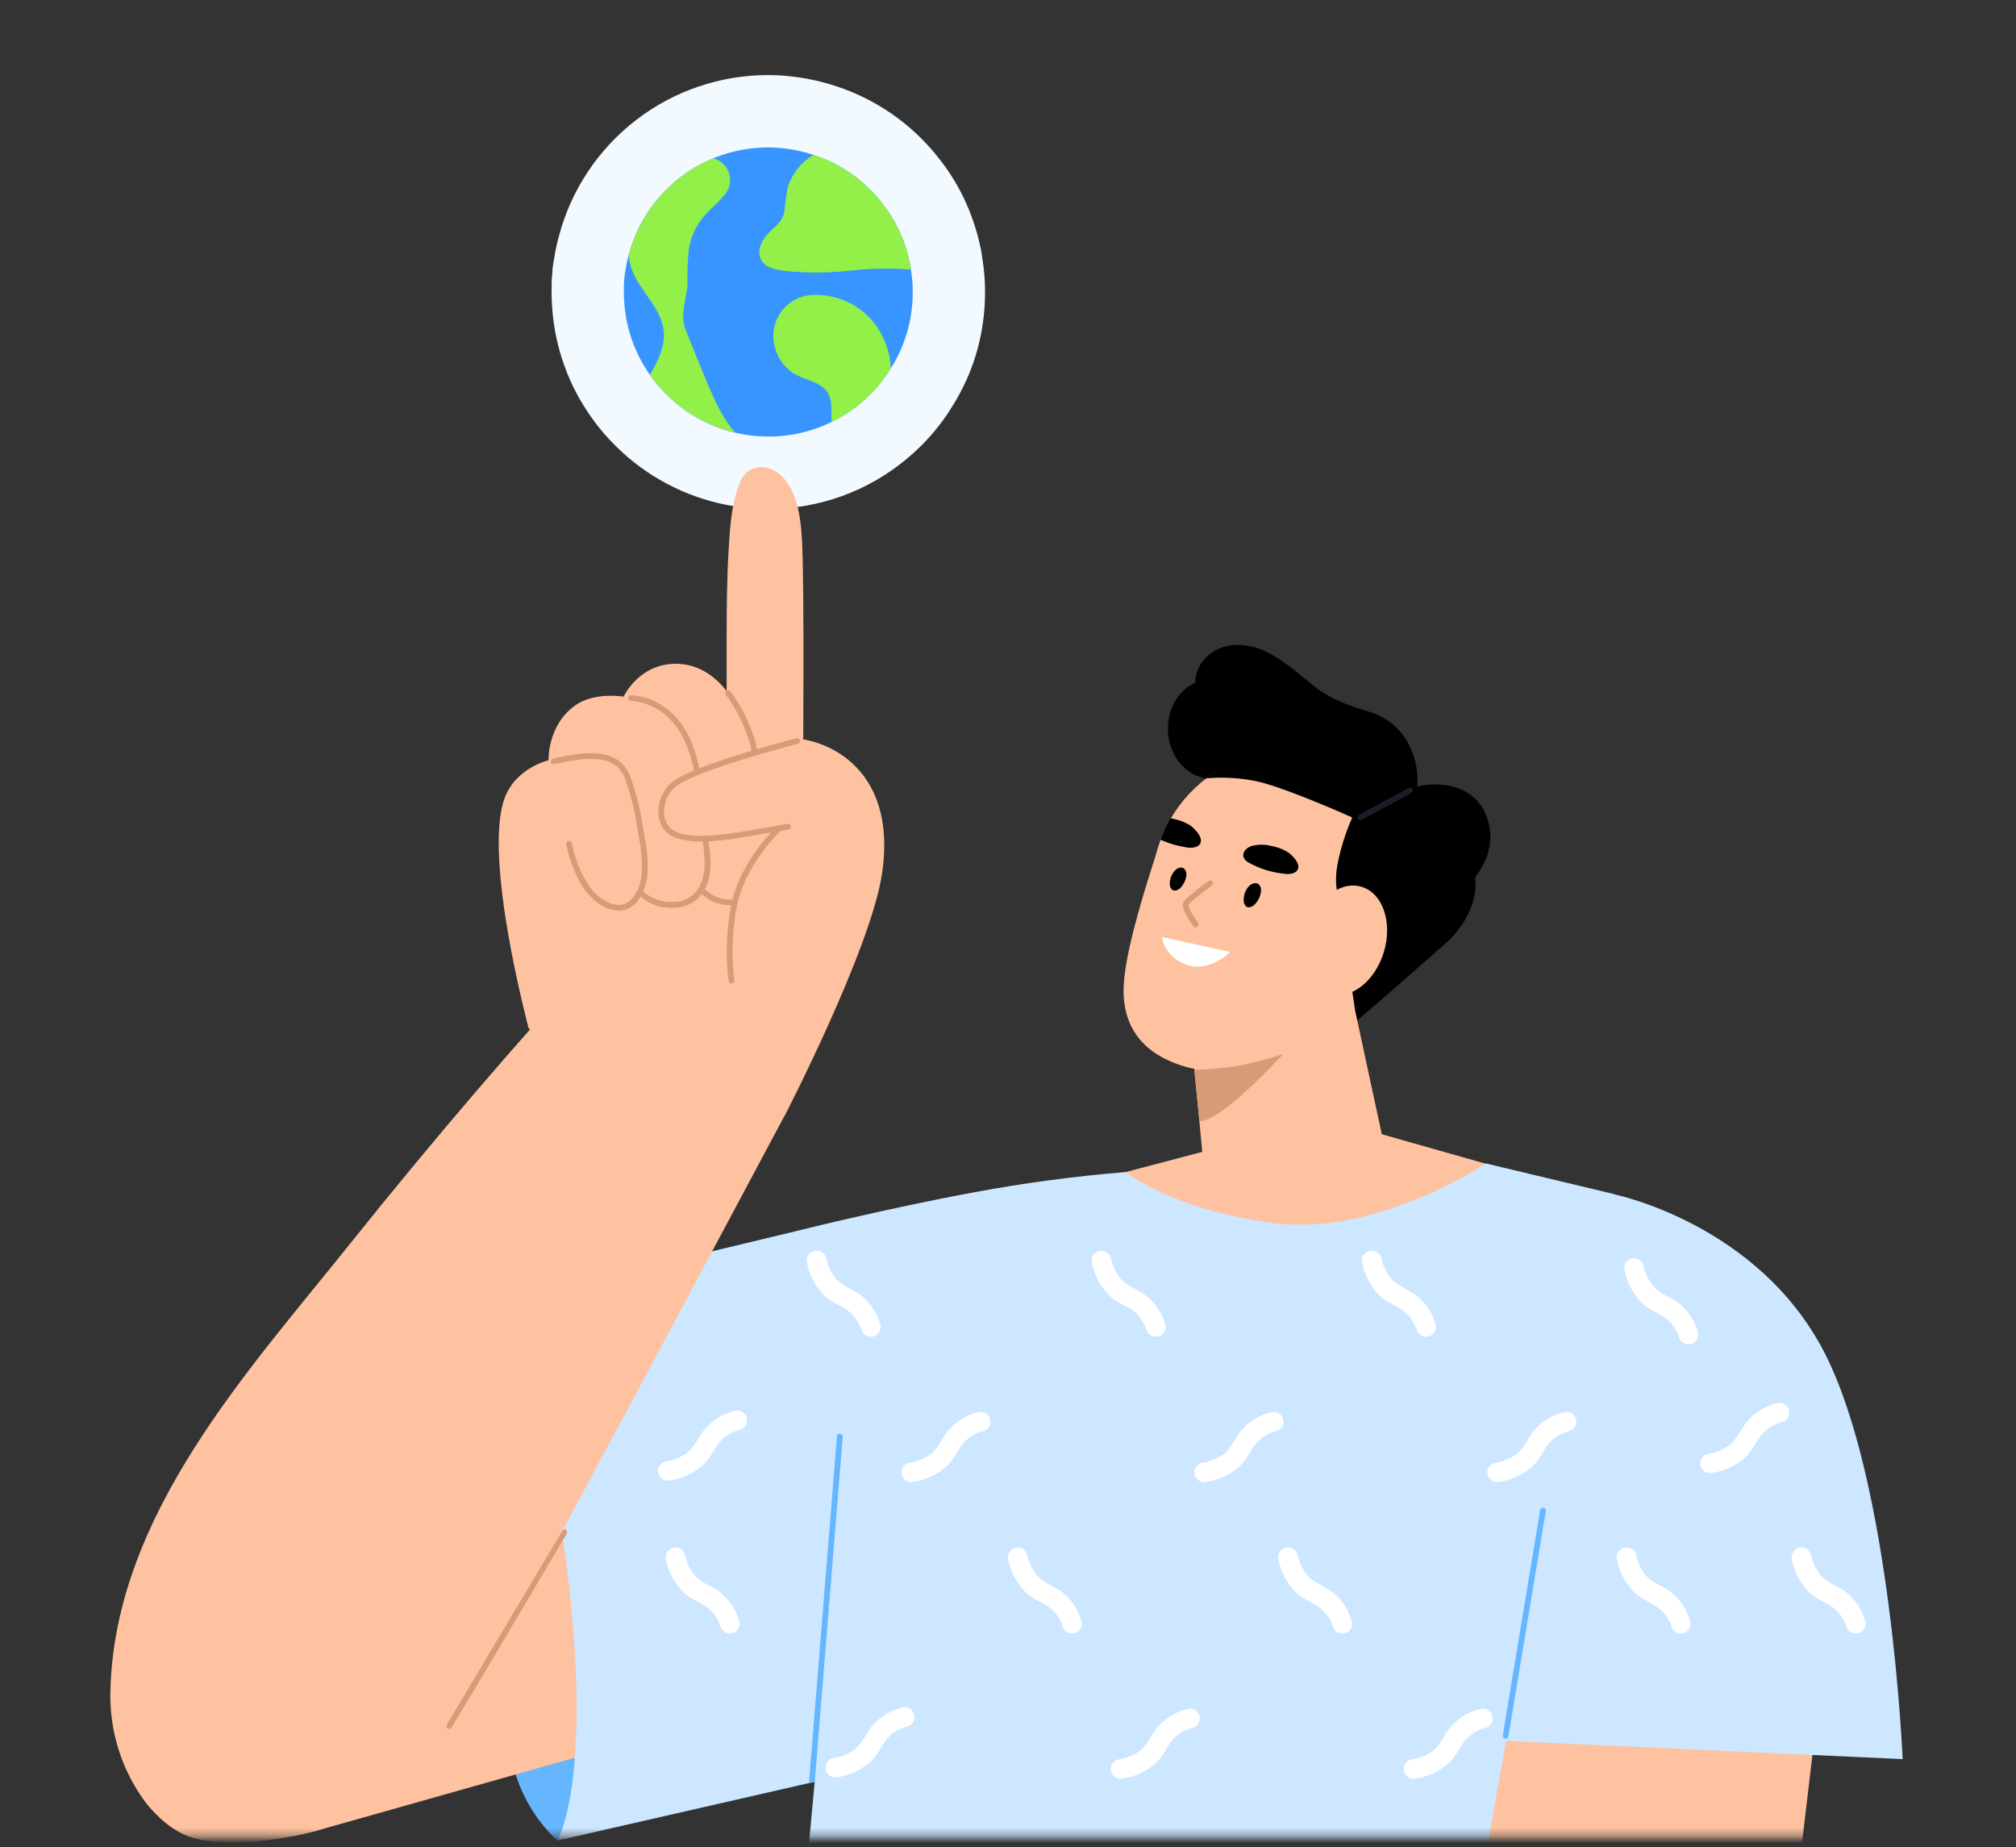 <svg width="262" height="240" viewBox="0 0 262 240" fill="none" xmlns="http://www.w3.org/2000/svg">
<rect x="0" y="0" width="262" height="240" fill="#333333" stroke="none"/>
<mask id="mask0_1_42" style="mask-type:luminance" maskUnits="userSpaceOnUse" x="0" y="1" width="262" height="238">
<path d="M249.643 1.358H12.36C5.808 1.358 0.496 6.67 0.496 13.223V226.777C0.496 233.33 5.808 238.641 12.36 238.641H249.643C256.196 238.641 261.507 233.33 261.507 226.777V13.223C261.507 6.67 256.196 1.358 249.643 1.358Z" fill="white"/>
</mask>
<g mask="url(#mask0_1_42)">
<path d="M128.015 37.952C128.018 39.758 127.849 41.561 127.508 43.336C126.992 46.038 126.067 48.646 124.763 51.069C124.461 51.647 124.148 52.201 123.787 52.755C122.215 55.338 120.225 57.642 117.896 59.572C112.839 63.825 106.438 66.147 99.829 66.125C97.676 66.12 95.531 65.874 93.433 65.39C88.065 64.137 83.184 61.33 79.401 57.32C78.445 56.328 77.571 55.261 76.787 54.128C73.889 50.02 72.157 45.205 71.776 40.192C71.716 39.469 71.68 38.698 71.68 37.939C71.68 37.181 71.68 36.217 71.788 35.362C71.788 34.784 71.921 34.157 72.005 33.651C72.158 32.657 72.367 31.672 72.631 30.7C74.216 24.696 77.744 19.385 82.664 15.596C87.584 11.807 93.619 9.753 99.829 9.754C101.014 9.755 102.196 9.835 103.371 9.995C105.167 10.226 106.938 10.63 108.658 11.199C113.823 12.889 118.385 16.044 121.787 20.281C121.858 20.36 121.922 20.445 121.98 20.534C123.244 22.11 124.327 23.823 125.209 25.641C126.242 27.786 127.002 30.052 127.473 32.387C127.557 32.772 127.617 33.158 127.666 33.591C127.902 35.032 128.019 36.491 128.015 37.952Z" fill="#F2F9FF"/>
<path d="M118.62 37.948C118.622 39.152 118.51 40.354 118.283 41.537C117.939 43.338 117.321 45.076 116.452 46.69C116.251 47.076 116.043 47.445 115.803 47.814C114.755 49.536 113.428 51.072 111.877 52.358C108.506 55.192 104.239 56.739 99.835 56.725C98.4 56.722 96.97 56.557 95.572 56.235C91.994 55.4 88.742 53.529 86.22 50.857C85.583 50.196 85 49.484 84.478 48.729C82.546 45.992 81.392 42.782 81.138 39.441C81.098 38.96 81.074 38.446 81.074 37.94C81.074 37.434 81.074 36.792 81.147 36.222C81.147 35.837 81.235 35.419 81.291 35.082C81.393 34.419 81.532 33.763 81.708 33.115C82.765 29.114 85.116 25.574 88.395 23.049C91.674 20.524 95.696 19.155 99.835 19.155C100.624 19.156 101.413 19.209 102.195 19.316C103.393 19.47 104.573 19.739 105.719 20.119C109.162 21.244 112.202 23.348 114.47 26.172C114.516 26.224 114.56 26.281 114.598 26.34C115.441 27.39 116.162 28.532 116.75 29.744C117.439 31.174 117.945 32.684 118.258 34.239C118.315 34.496 118.355 34.753 118.387 35.042C118.544 36.003 118.622 36.975 118.62 37.948Z" fill="#3895FF"/>
<path d="M91.774 49.427C90.867 47.251 89.992 45.076 89.117 42.892C88.314 40.837 89.229 38.999 89.341 36.928C89.308 35.39 89.367 33.851 89.518 32.32C89.81 30.639 90.576 29.077 91.725 27.816C92.44 27.014 93.331 26.379 93.965 25.529C94.345 25.171 94.621 24.718 94.767 24.217C94.913 23.716 94.923 23.186 94.795 22.68C94.668 22.175 94.407 21.712 94.041 21.341C93.675 20.969 93.217 20.702 92.713 20.567C90.035 21.671 87.649 23.378 85.74 25.556C83.831 27.734 82.451 30.324 81.707 33.123C81.758 33.787 81.902 34.441 82.132 35.065C83.192 37.907 86.01 40.067 86.267 43.093C86.427 45.092 85.464 46.954 84.477 48.712C84.999 49.467 85.582 50.179 86.219 50.84C88.74 53.512 91.993 55.383 95.571 56.218C93.845 54.332 92.793 51.827 91.774 49.427Z" fill="#92F048"/>
<path d="M118.252 34.239C117.94 32.684 117.432 31.173 116.743 29.744C116.156 28.532 115.434 27.39 114.592 26.34C114.553 26.28 114.511 26.224 114.463 26.171C112.199 23.346 109.161 21.24 105.722 20.11C105.693 20.119 105.668 20.136 105.649 20.159C104.103 21.108 102.944 22.576 102.382 24.301C102.176 25.338 102.032 26.386 101.948 27.44C101.643 29.045 100.56 29.455 99.612 30.587C98.882 31.462 98.336 32.69 98.937 33.797C99.62 35.01 101.41 35.13 102.631 35.267C105.414 35.501 108.214 35.45 110.987 35.114C113.444 34.858 115.92 34.832 118.381 35.034C118.349 34.753 118.308 34.52 118.252 34.239Z" fill="#92F048"/>
<path d="M115.183 44.836C114.979 44.282 114.731 43.745 114.445 43.23C113.537 41.614 112.183 40.294 110.543 39.428C108.905 38.562 107.051 38.188 105.205 38.349C104.476 38.435 103.772 38.67 103.139 39.041C102.505 39.411 101.955 39.909 101.524 40.502C101.092 41.096 100.787 41.772 100.629 42.489C100.471 43.205 100.463 43.947 100.604 44.667C100.737 45.424 101.017 46.147 101.431 46.795C101.844 47.443 102.382 48.002 103.013 48.44C104.45 49.419 106.69 49.5 107.629 51.129C108.255 52.205 107.974 53.602 108.094 54.846C109.444 54.182 110.709 53.357 111.859 52.39C113.411 51.103 114.737 49.568 115.785 47.846C115.725 46.819 115.522 45.806 115.183 44.836Z" fill="#92F048"/>
<path d="M72.427 239.151C69.401 236.326 67.329 232.629 66.499 228.573C65.2 221.891 73.907 216.515 75.394 216.697C76.881 216.879 91.251 221.34 90.465 223.009C89.68 224.677 72.427 239.151 72.427 239.151Z" fill="#66B6FF"/>
<path d="M40.688 238.002L88.452 224.509L82.257 187.75C82.257 187.75 60.563 186.517 58.174 189.485C55.784 192.452 40.688 238.002 40.688 238.002Z" fill="#FFC2A0"/>
<path d="M193.37 106.586C192.143 102.404 187.923 101.352 184.17 102.196C184.376 99.864 183.757 97.533 182.417 95.612C181.258 94.046 179.604 92.917 177.723 92.411C175.125 91.625 172.969 90.872 170.788 89.164C167.658 86.716 164.391 83.359 160.048 83.846C157.451 84.139 155.327 86.204 155.334 88.716C152.262 90.067 150.906 94.171 152.366 97.534C154.204 101.754 158.21 101.534 162.509 101.735C162.274 104.813 163.71 109.449 165.807 111.981C167.755 114.312 168.943 116.416 169.092 119.494C169.21 121.955 168.885 124.436 169.203 126.896C169.606 130.032 170.729 136.876 174.236 134.324C176.294 132.831 185.722 124.436 187.611 122.806C190.209 120.592 192.118 117.261 191.708 113.981C193.319 111.897 194.195 109.411 193.37 106.586Z" fill="black"/>
<path d="M149.868 117.877C150.251 120.565 151.24 123.132 152.762 125.382C154.283 127.631 156.297 129.505 158.65 130.861C161.004 132.217 163.635 133.02 166.344 133.208C169.054 133.396 171.771 132.965 174.289 131.948C174.914 131.696 175.524 131.405 176.114 131.078C178.54 129.763 180.63 127.904 182.218 125.647C183.805 123.39 184.849 120.796 185.268 118.068C185.686 115.34 185.466 112.552 184.627 109.923C183.788 107.293 182.35 104.895 180.429 102.913C178.507 100.933 176.153 99.424 173.551 98.505C170.949 97.586 168.168 97.282 165.429 97.616C162.69 97.951 160.065 98.916 157.761 100.435C155.456 101.953 153.535 103.985 152.147 106.371C151.788 106.972 151.469 107.597 151.193 108.24C151.19 108.251 151.19 108.262 151.193 108.273C151.193 108.273 151.193 108.338 151.147 108.39C151.031 108.644 150.927 108.897 150.822 109.156C150.599 109.747 150.408 110.349 150.251 110.961C149.675 113.219 149.546 115.568 149.868 117.877Z" fill="#FFC2A0"/>
<path d="M154.19 138.642C160.962 140.538 170.656 135.207 174.318 131.948C177.942 128.701 171.071 116.11 171.071 116.11L155.644 109.988L151.203 108.215C151.2 108.226 151.2 108.237 151.203 108.247C151.163 108.351 151.047 108.67 150.877 109.15L150.267 110.949C148.968 114.922 146.618 122.338 146.118 127.025C145.541 132.129 147.41 136.733 154.19 138.642Z" fill="#FFC2A0"/>
<path d="M154.996 136.59C154.996 136.59 155.086 137.533 155.222 139C155.392 140.74 155.625 143.195 155.872 145.694C156.333 150.557 156.813 155.57 156.813 155.681C156.813 155.792 164.859 160.433 164.859 160.433L181.007 153.999L174.956 125.948L154.996 136.59Z" fill="#FFC2A0"/>
<path d="M161.825 115.903C161.91 115.702 162.019 115.512 162.15 115.338C162.321 115.096 162.561 114.91 162.838 114.805C163.591 114.552 163.974 115.228 163.877 115.883C163.794 116.444 163.553 116.969 163.182 117.397C163.037 117.575 162.853 117.717 162.643 117.812C162.542 117.861 162.43 117.887 162.319 117.887C162.206 117.887 162.095 117.861 161.993 117.812C161.87 117.712 161.773 117.584 161.711 117.437C161.648 117.292 161.623 117.133 161.636 116.975C161.623 116.608 161.687 116.243 161.825 115.903Z" fill="black"/>
<path d="M152.228 113.819C152.313 113.631 152.416 113.452 152.539 113.286C152.701 113.058 152.927 112.881 153.189 112.78C153.902 112.54 154.266 113.183 154.175 113.799C154.099 114.331 153.874 114.832 153.526 115.241C153.389 115.41 153.216 115.545 153.019 115.637C152.919 115.689 152.808 115.716 152.695 115.716C152.583 115.716 152.471 115.689 152.37 115.637C152.253 115.543 152.16 115.422 152.1 115.283C152.041 115.146 152.015 114.995 152.026 114.845C152.023 114.494 152.091 114.144 152.228 113.819Z" fill="black"/>
<path d="M161.62 111.423C161.77 111.727 162.02 111.969 162.328 112.111C163.732 112.884 165.278 113.366 166.873 113.527C167.335 113.621 167.816 113.571 168.249 113.384C169.548 112.643 167.944 111.059 167.204 110.624C166.575 110.276 165.893 110.035 165.184 109.91C164.372 109.706 163.522 109.706 162.71 109.91C162.379 110.004 162.08 110.188 161.847 110.442L161.762 110.553C161.672 110.677 161.612 110.82 161.587 110.97C161.562 111.121 161.573 111.277 161.62 111.423Z" fill="black"/>
<path d="M150.805 109.124C150.811 109.12 150.818 109.118 150.824 109.118C150.831 109.118 150.837 109.12 150.843 109.124C151.903 109.597 153.021 109.925 154.168 110.098C154.626 110.209 155.105 110.177 155.544 110.007C155.573 109.996 155.599 109.98 155.623 109.962C156.837 109.248 155.304 107.663 154.61 107.202C153.989 106.836 153.314 106.573 152.61 106.423C152.448 106.384 152.292 106.345 152.135 106.319C151.777 106.92 151.458 107.545 151.181 108.189C151.179 108.2 151.179 108.211 151.181 108.222C151.045 108.533 150.928 108.832 150.805 109.124Z" fill="black"/>
<path d="M155.392 120.488C155.334 120.487 155.278 120.473 155.226 120.447C155.174 120.421 155.128 120.384 155.094 120.338C154.399 119.41 153.308 117.741 153.885 117.033C154.88 116.111 155.936 115.258 157.048 114.481C157.087 114.452 157.131 114.431 157.179 114.419C157.226 114.407 157.276 114.405 157.324 114.412C157.373 114.419 157.419 114.436 157.461 114.462C157.502 114.486 157.539 114.52 157.567 114.559C157.624 114.64 157.646 114.739 157.631 114.836C157.615 114.933 157.562 115.02 157.483 115.079C156.424 115.819 155.416 116.628 154.464 117.501C154.353 117.747 154.932 118.89 155.691 119.89C155.72 119.929 155.741 119.974 155.753 120.021C155.765 120.068 155.767 120.118 155.76 120.166C155.753 120.215 155.736 120.26 155.711 120.303C155.686 120.344 155.652 120.381 155.613 120.41C155.55 120.46 155.472 120.488 155.392 120.488Z" fill="#D89A77"/>
<path d="M155.223 139C155.392 140.74 155.625 143.195 155.872 145.694C156.266 145.657 156.651 145.558 157.015 145.402C160.501 143.863 166.755 136.961 166.755 136.961C164.94 137.557 163.094 138.047 161.222 138.428C159.241 138.774 157.235 138.966 155.223 139Z" fill="#D89A77"/>
<path d="M163.799 101.625C167.988 102.729 175.74 106.222 175.74 106.222C174.851 108.215 174.198 110.304 173.793 112.449C173.234 115.643 174.273 117.397 174.637 120.417C175.37 126.507 176.078 131.104 176.078 131.104C182.571 127.987 187.902 120.241 186.831 112.656C185.454 102.878 174.779 95.703 165.007 97.073C161.864 97.521 159.125 99.333 156.773 101.131C159.127 100.926 161.498 101.093 163.799 101.625Z" fill="black"/>
<path d="M151.008 121.747L159.872 123.695C159.872 123.695 157.17 126.454 154.191 125.351C151.21 124.246 151.008 121.747 151.008 121.747Z" fill="white"/>
<path d="M139.582 154.057L156.853 149.512L178.372 147.038L202.124 153.771C202.124 153.771 184.93 170.219 170.307 169.232C155.685 168.244 139.582 154.057 139.582 154.057Z" fill="#FFC2A0"/>
<path d="M146.314 152.291C146.314 152.291 152.249 157.2 165.618 158.933C178.988 160.667 193.111 151.174 193.111 151.174L209.734 155.148L215.857 173.069L203.052 248.053H104.355L108.809 199.626L103.238 160.018C103.238 160.018 115.484 156.96 126.614 154.921C133.131 153.706 139.707 152.829 146.314 152.291Z" fill="#CCE7FF"/>
<path d="M195.809 225.73L191.855 248.053H233.171L236.138 223.009L195.809 225.73Z" fill="#FFC2A0"/>
<path d="M209.731 155.175C209.731 155.175 228.451 158.928 237.107 175.752C245.762 192.576 247.268 228.574 247.268 228.574L193.336 226.1L209.731 155.175Z" fill="#CCE7FF"/>
<path d="M124.937 189.608L119.554 228.385L105.918 231.508L105.126 231.69L72.426 239.157C72.426 239.157 77.063 231.735 73.725 204.094C71.608 186.563 64.816 169.251 64.816 169.251L103.224 160.024L124.937 189.608Z" fill="#CCE7FF"/>
<path d="M104.381 97.579C104.381 97.579 104.517 77.534 104.27 71.223C104.147 68.1 103.881 63.756 101.27 61.587C99.641 60.23 97.16 60.392 96.258 62.477C95.076 65.23 94.881 68.32 94.706 71.242C94.225 79.099 94.582 86.995 94.349 94.865C94.349 95.189 94.349 95.514 94.316 95.839C94.316 95.839 97.712 99.085 98.459 98.93C99.206 98.774 104.381 97.579 104.381 97.579Z" fill="#FFC2A0"/>
<path d="M95.426 91.352C95.426 91.352 93.108 86.437 88.096 86.255C83.083 86.073 81.044 90.521 81.044 90.521C81.044 90.521 77.278 89.872 74.778 91.638C71.103 94.235 71.291 98.781 71.291 98.781C71.291 98.781 66.986 99.761 65.551 103.787C62.779 111.579 68.707 133.623 68.707 133.623L89.953 144.909H102.01C102.01 144.909 113.172 123.305 114.634 113.495C116.483 101.027 108.919 96.644 103.906 95.995C98.894 95.346 95.426 91.352 95.426 91.352Z" fill="#FFC2A0"/>
<path d="M78.55 123.032C67.129 135.434 56.149 148.291 45.617 161.453C32.228 178.199 15.014 196.73 14.352 219.49C14.156 224.782 15.776 229.983 18.943 234.229C20.488 236.177 22.663 238.124 25.085 238.807C28.507 239.8 32.351 239.456 35.818 238.969C39.611 238.41 43.039 237.618 46.363 235.664C49.322 233.875 52.002 231.66 54.318 229.093C59.051 223.982 62.7 217.944 66.044 211.866C74.213 197.023 102.01 144.882 102.01 144.882L78.55 123.032Z" fill="#FFC2A0"/>
<path d="M73.408 198.718C73.347 198.718 73.286 198.733 73.231 198.762C73.177 198.792 73.13 198.834 73.097 198.887L58.052 224.119C58.033 224.196 58.022 224.274 58.02 224.353C58.03 224.436 58.072 224.512 58.136 224.567C58.175 224.6 58.221 224.625 58.27 224.639C58.319 224.653 58.37 224.657 58.42 224.649C58.471 224.642 58.519 224.624 58.562 224.596C58.605 224.569 58.641 224.532 58.669 224.49C58.669 224.49 58.857 224.177 58.87 224.146L59.117 223.736L59.448 223.191C59.578 222.963 59.714 222.736 59.851 222.541L60.325 221.749L60.864 220.846C61.058 220.515 61.253 220.197 61.455 219.853C61.656 219.509 61.883 219.139 62.104 218.782L62.786 217.639L63.5 216.444L64.24 215.204L65 213.905L65.766 212.607C66.026 212.172 66.285 211.743 66.539 211.308L67.311 210.009L68.071 208.71L68.811 207.464L69.532 206.262L70.181 205.114L70.831 204.029L71.428 203.029L71.974 202.114C72.136 201.847 72.292 201.575 72.454 201.302C72.616 201.029 72.733 200.841 72.87 200.607L73.207 200.043L73.467 199.614C73.519 199.523 73.577 199.432 73.629 199.335C73.654 199.298 73.674 199.259 73.688 199.218C73.708 199.167 73.716 199.112 73.713 199.057C73.709 199.003 73.693 198.949 73.666 198.902C73.64 198.854 73.603 198.813 73.558 198.781C73.513 198.748 73.462 198.728 73.408 198.718Z" fill="#D89A77"/>
<path d="M109.525 186.653L105.888 231.508L105.129 231.69L108.778 186.607C108.795 186.516 108.845 186.434 108.92 186.378C108.993 186.322 109.086 186.294 109.178 186.301C109.27 186.309 109.357 186.349 109.422 186.418C109.485 186.485 109.523 186.573 109.525 186.666V186.653Z" fill="#66B6FF"/>
<path d="M195.676 225.912H195.611C195.564 225.904 195.517 225.886 195.476 225.86C195.434 225.835 195.397 225.801 195.37 225.761C195.341 225.721 195.32 225.676 195.309 225.628C195.3 225.581 195.298 225.531 195.306 225.483L200.157 196.225C200.164 196.176 200.181 196.13 200.206 196.087C200.232 196.046 200.266 196.009 200.305 195.98C200.346 195.952 200.391 195.932 200.439 195.921C200.487 195.911 200.537 195.91 200.585 195.919C200.681 195.935 200.767 195.988 200.824 196.067C200.882 196.147 200.905 196.245 200.891 196.341L196.033 225.6C196.018 225.685 195.975 225.762 195.911 225.819C195.845 225.876 195.762 225.909 195.676 225.912Z" fill="#66B6FF"/>
<path d="M80.381 118.326C80.163 118.325 79.945 118.301 79.732 118.254C75.024 117.287 73.635 110.014 73.576 109.709C73.559 109.611 73.581 109.512 73.637 109.43C73.693 109.349 73.778 109.293 73.875 109.274C73.924 109.264 73.973 109.265 74.021 109.275C74.069 109.285 74.115 109.304 74.155 109.333C74.196 109.36 74.23 109.396 74.257 109.436C74.284 109.478 74.302 109.524 74.31 109.573C74.31 109.644 75.661 116.664 79.882 117.527C80.196 117.601 80.522 117.606 80.839 117.542C81.155 117.476 81.453 117.343 81.712 117.15C82.777 116.371 83.29 114.735 83.407 113.572C83.493 111.934 83.358 110.292 83.005 108.69L82.868 107.891C82.552 105.519 81.971 103.191 81.135 100.95C79.804 97.807 75.745 98.45 72.044 99.294C71.997 99.305 71.948 99.307 71.899 99.299C71.851 99.291 71.805 99.274 71.764 99.248C71.723 99.222 71.688 99.188 71.66 99.148C71.632 99.108 71.613 99.062 71.603 99.015C71.581 98.919 71.599 98.819 71.651 98.736C71.703 98.653 71.786 98.595 71.882 98.573C74.765 97.924 80.135 96.684 81.816 100.664C82.678 102.957 83.277 105.34 83.602 107.768L83.738 108.559C84.103 110.228 84.238 111.939 84.141 113.644C84.005 115.02 83.407 116.826 82.148 117.747C81.641 118.134 81.018 118.338 80.381 118.326Z" fill="#D89A77"/>
<path d="M92.051 109.079C91.809 109.138 91.559 109.16 91.311 109.143C91.363 109.637 91.421 110.131 91.48 110.612C91.778 112.916 91.402 114.721 90.376 115.974C89.998 116.375 89.54 116.69 89.032 116.901C88.524 117.111 87.977 117.211 87.428 117.195C86.683 117.231 85.939 117.11 85.244 116.841C84.549 116.573 83.917 116.163 83.389 115.637C83.355 115.602 83.314 115.575 83.269 115.556C83.223 115.537 83.175 115.527 83.126 115.527C83.077 115.527 83.029 115.537 82.984 115.556C82.938 115.575 82.897 115.602 82.863 115.637C82.829 115.671 82.801 115.711 82.782 115.756C82.763 115.8 82.754 115.849 82.754 115.897C82.754 115.944 82.763 115.993 82.782 116.037C82.801 116.082 82.829 116.122 82.863 116.156C83.441 116.742 84.132 117.204 84.895 117.515C85.657 117.825 86.475 117.977 87.298 117.961H87.46C88.118 117.977 88.772 117.853 89.378 117.595C89.984 117.338 90.528 116.953 90.973 116.468C92.135 115.053 92.557 113.06 92.239 110.546C92.142 110.046 92.103 109.56 92.051 109.079Z" fill="#D89A77"/>
<path d="M89.231 96.839C89.684 98.001 90.026 99.203 90.251 100.43C90.467 100.305 90.701 100.212 90.945 100.157C90.718 98.93 90.375 97.728 89.92 96.567C87.387 90.3 82.063 90.333 82.004 90.34C81.955 90.34 81.907 90.351 81.862 90.371C81.817 90.391 81.776 90.419 81.742 90.455C81.708 90.49 81.682 90.532 81.665 90.579C81.647 90.624 81.639 90.674 81.641 90.723C81.649 90.82 81.692 90.91 81.763 90.978C81.834 91.045 81.926 91.083 82.024 91.086C82.024 91.086 86.887 91.041 89.231 96.839Z" fill="#D89A77"/>
<path d="M91.186 109.352C90.14 109.368 89.097 109.234 88.089 108.955C87.465 108.791 86.902 108.451 86.467 107.975C86.032 107.5 85.743 106.909 85.634 106.274C85.487 105.416 85.568 104.534 85.868 103.716C86.169 102.9 86.68 102.176 87.348 101.618C90.16 99.365 102.964 96.06 103.503 95.917C103.6 95.895 103.701 95.911 103.786 95.962C103.87 96.013 103.932 96.094 103.958 96.189C103.982 96.284 103.967 96.384 103.917 96.468C103.867 96.552 103.786 96.613 103.692 96.638C103.562 96.67 90.504 100.046 87.809 102.196C87.249 102.671 86.822 103.283 86.568 103.972C86.314 104.662 86.243 105.406 86.361 106.131C86.442 106.636 86.669 107.106 87.016 107.483C87.362 107.86 87.812 108.126 88.309 108.247C90.491 108.897 93.212 108.559 95.816 108.156C97.4 107.916 102.309 107.053 102.367 107.046C102.465 107.03 102.564 107.053 102.645 107.11C102.725 107.167 102.779 107.254 102.796 107.352C102.812 107.448 102.789 107.548 102.732 107.628C102.675 107.71 102.588 107.764 102.491 107.78C102.445 107.78 97.523 108.644 95.933 108.89C94.364 109.164 92.778 109.318 91.186 109.352Z" fill="#D89A77"/>
<path d="M95.062 127.799C94.974 127.799 94.889 127.768 94.823 127.71C94.756 127.653 94.712 127.574 94.698 127.488C94.284 124.245 94.387 120.958 95.003 117.748C96.003 112.105 100.808 107.508 101.01 107.313C101.044 107.279 101.087 107.254 101.132 107.236C101.178 107.218 101.226 107.21 101.275 107.211C101.324 107.212 101.373 107.223 101.417 107.243C101.462 107.262 101.502 107.291 101.536 107.327C101.569 107.361 101.595 107.404 101.613 107.449C101.631 107.495 101.639 107.543 101.638 107.592C101.637 107.641 101.626 107.689 101.606 107.734C101.586 107.779 101.558 107.818 101.523 107.853C101.471 107.898 96.692 112.482 95.737 117.878C95.146 121.003 95.041 124.2 95.425 127.358C95.442 127.454 95.421 127.553 95.365 127.634C95.309 127.714 95.223 127.769 95.127 127.786L95.062 127.799Z" fill="#D89A77"/>
<path d="M98.051 98.131C97.954 98.131 97.861 98.093 97.792 98.025C97.723 97.957 97.683 97.864 97.681 97.767C97.616 97.03 97.429 96.308 97.129 95.631L96.993 95.254C96.364 93.474 95.469 91.799 94.337 90.287C94.278 90.209 94.252 90.11 94.265 90.013C94.279 89.915 94.33 89.827 94.409 89.768C94.487 89.708 94.586 89.683 94.683 89.696C94.781 89.709 94.869 89.761 94.928 89.839C96.105 91.411 97.037 93.151 97.694 95.001L97.824 95.371C98.153 96.125 98.355 96.928 98.421 97.748C98.423 97.797 98.415 97.846 98.397 97.892C98.38 97.938 98.354 97.98 98.32 98.016C98.286 98.051 98.246 98.08 98.2 98.1C98.155 98.12 98.107 98.13 98.058 98.131H98.051Z" fill="#D89A77"/>
<path d="M94.912 117.617C94.139 117.627 93.373 117.469 92.667 117.153C91.96 116.839 91.331 116.374 90.821 115.793C90.79 115.755 90.767 115.712 90.753 115.664C90.739 115.618 90.735 115.568 90.741 115.52C90.746 115.472 90.761 115.425 90.785 115.383C90.809 115.34 90.841 115.302 90.88 115.273C90.957 115.214 91.055 115.187 91.152 115.198C91.248 115.209 91.337 115.256 91.399 115.331C91.903 115.895 92.537 116.327 93.245 116.59C93.953 116.854 94.715 116.941 95.464 116.845C95.56 116.84 95.655 116.872 95.729 116.933C95.803 116.994 95.852 117.08 95.867 117.176C95.873 117.224 95.869 117.274 95.856 117.321C95.843 117.369 95.82 117.412 95.789 117.451C95.758 117.489 95.719 117.521 95.676 117.544C95.632 117.567 95.585 117.58 95.536 117.584C95.321 117.604 95.114 117.617 94.912 117.617Z" fill="#D89A77"/>
<path d="M183.248 102.352C182.913 102.447 182.597 102.598 182.313 102.8L180.78 103.63L177.397 105.461C177.185 105.619 176.95 105.745 176.702 105.838C176.618 105.861 176.544 105.912 176.494 105.983C176.443 106.056 176.419 106.143 176.427 106.23C176.435 106.317 176.474 106.399 176.536 106.46C176.598 106.521 176.68 106.559 176.767 106.566C177.068 106.506 177.352 106.382 177.599 106.202L178.313 105.812L180.144 104.819L183.17 103.183L183.325 103.098V103.059C183.325 103.118 183.56 102.917 183.572 102.884C183.595 102.834 183.606 102.78 183.606 102.725C183.606 102.67 183.595 102.616 183.572 102.566C183.553 102.497 183.509 102.438 183.45 102.398C183.391 102.359 183.318 102.343 183.248 102.352Z" fill="#1B1D29"/>
<path d="M179.857 123.671C181.002 119.825 179.696 116.042 176.94 115.222C174.183 114.401 171.021 116.853 169.876 120.699C168.731 124.545 170.037 128.329 172.793 129.149C175.55 129.97 178.713 127.517 179.857 123.671Z" fill="#FFC2A0"/>
<path d="M199.504 185.721C198.532 186.782 198.134 188.254 196.882 189.09C196.116 189.589 195.252 189.92 194.349 190.062C194.143 190.096 193.949 190.18 193.784 190.307C193.619 190.433 193.488 190.599 193.402 190.788C193.316 190.978 193.278 191.186 193.292 191.393C193.305 191.601 193.369 191.802 193.479 191.979C193.615 192.194 193.812 192.364 194.044 192.468C194.278 192.572 194.536 192.605 194.787 192.561C196.466 192.315 198.031 191.568 199.278 190.418C200.278 189.439 200.688 188.042 201.729 187.112C202.334 186.563 203.066 186.172 203.858 185.975C204.057 185.931 204.241 185.84 204.399 185.711C204.555 185.582 204.678 185.417 204.759 185.23C204.839 185.043 204.874 184.841 204.86 184.638C204.847 184.435 204.784 184.238 204.679 184.064C204.54 183.837 204.333 183.66 204.087 183.556C203.842 183.453 203.57 183.43 203.31 183.489C201.843 183.826 200.515 184.605 199.504 185.721Z" fill="white"/>
<path d="M227.183 184.551C226.212 185.611 225.814 187.084 224.561 187.919C223.795 188.418 222.932 188.749 222.028 188.891C221.823 188.925 221.629 189.009 221.464 189.136C221.299 189.263 221.167 189.428 221.081 189.618C220.995 189.807 220.958 190.015 220.972 190.223C220.984 190.43 221.049 190.631 221.158 190.808C221.295 191.023 221.492 191.194 221.724 191.297C221.957 191.401 222.215 191.434 222.466 191.39C224.145 191.144 225.71 190.398 226.958 189.247C227.958 188.268 228.368 186.871 229.409 185.941C230.014 185.392 230.746 185.001 231.538 184.804C231.736 184.76 231.921 184.67 232.078 184.541C232.235 184.411 232.358 184.246 232.438 184.059C232.519 183.872 232.554 183.67 232.54 183.467C232.526 183.264 232.464 183.068 232.359 182.894C232.22 182.666 232.013 182.489 231.768 182.385C231.522 182.283 231.25 182.259 230.99 182.318C229.523 182.655 228.195 183.434 227.183 184.551Z" fill="white"/>
<path d="M161.441 185.721C160.469 186.782 160.072 188.254 158.819 189.09C158.053 189.589 157.189 189.92 156.286 190.062C156.081 190.096 155.887 190.18 155.722 190.307C155.557 190.433 155.425 190.599 155.339 190.788C155.253 190.978 155.216 191.186 155.229 191.393C155.242 191.601 155.306 191.802 155.416 191.979C155.553 192.194 155.749 192.364 155.982 192.468C156.215 192.572 156.473 192.605 156.724 192.561C158.403 192.315 159.968 191.568 161.215 190.418C162.215 189.439 162.626 188.042 163.667 187.112C164.272 186.563 165.003 186.172 165.795 185.975C165.993 185.929 166.177 185.838 166.333 185.709C166.488 185.579 166.612 185.414 166.692 185.228C166.772 185.042 166.807 184.84 166.794 184.638C166.781 184.435 166.721 184.238 166.617 184.064C166.478 183.837 166.271 183.66 166.025 183.556C165.78 183.453 165.508 183.43 165.248 183.489C163.78 183.826 162.452 184.605 161.441 185.721Z" fill="white"/>
<path d="M123.375 185.721C122.403 186.782 122.006 188.254 120.753 189.09C119.987 189.589 119.124 189.92 118.22 190.062C118.014 190.096 117.82 190.18 117.655 190.307C117.49 190.433 117.359 190.599 117.273 190.788C117.187 190.978 117.149 191.186 117.163 191.393C117.176 191.601 117.24 191.802 117.35 191.979C117.486 192.194 117.683 192.364 117.915 192.468C118.149 192.572 118.407 192.605 118.658 192.561C120.337 192.315 121.902 191.568 123.149 190.418C124.149 189.439 124.559 188.042 125.6 187.112C126.205 186.563 126.937 186.172 127.729 185.975C127.927 185.929 128.111 185.838 128.267 185.709C128.422 185.579 128.546 185.414 128.626 185.228C128.706 185.042 128.74 184.84 128.728 184.638C128.715 184.435 128.654 184.238 128.551 184.064C128.411 183.837 128.205 183.66 127.959 183.556C127.713 183.453 127.441 183.43 127.181 183.489C125.714 183.826 124.385 184.605 123.375 185.721Z" fill="white"/>
<path d="M91.734 185.54C90.762 186.601 90.365 188.073 89.112 188.908C88.346 189.408 87.483 189.739 86.579 189.88C86.374 189.915 86.18 189.999 86.015 190.125C85.85 190.252 85.719 190.417 85.633 190.607C85.547 190.797 85.509 191.004 85.522 191.212C85.536 191.419 85.6 191.62 85.71 191.797C85.846 192.013 86.042 192.184 86.275 192.287C86.508 192.39 86.766 192.423 87.017 192.379C88.696 192.133 90.261 191.387 91.509 190.236C92.508 189.257 92.919 187.86 93.96 186.93C94.565 186.381 95.296 185.991 96.089 185.793C96.286 185.748 96.471 185.656 96.626 185.527C96.782 185.397 96.905 185.233 96.985 185.046C97.065 184.861 97.1 184.658 97.087 184.456C97.074 184.254 97.014 184.058 96.91 183.883C96.771 183.655 96.564 183.478 96.318 183.375C96.073 183.272 95.801 183.248 95.541 183.307C94.074 183.644 92.745 184.424 91.734 185.54Z" fill="white"/>
<path d="M149.014 168.399C147.892 167.495 146.399 167.153 145.495 165.976C144.95 165.24 144.568 164.398 144.372 163.504C144.326 163.301 144.23 163.113 144.093 162.956C143.958 162.8 143.785 162.678 143.591 162.603C143.397 162.528 143.189 162.502 142.982 162.526C142.775 162.551 142.579 162.626 142.408 162.744C142.193 162.893 142.029 163.104 141.938 163.349C141.848 163.594 141.835 163.861 141.9 164.113C142.245 165.773 143.083 167.291 144.304 168.467C145.338 169.405 146.755 169.741 147.727 170.72C148.301 171.296 148.731 172 148.98 172.774C149.038 172.968 149.141 173.146 149.281 173.292C149.42 173.438 149.593 173.549 149.784 173.616C149.975 173.683 150.18 173.703 150.38 173.676C150.581 173.649 150.772 173.574 150.938 173.458C151.149 173.308 151.31 173.095 151.398 172.851C151.487 172.606 151.497 172.341 151.431 172.09C151.021 170.641 150.178 169.354 149.014 168.399Z" fill="white"/>
<path d="M218.237 169.384C217.114 168.48 215.622 168.137 214.719 166.959C214.174 166.225 213.791 165.381 213.595 164.488C213.549 164.286 213.453 164.098 213.317 163.941C213.18 163.784 213.008 163.663 212.814 163.588C212.621 163.513 212.411 163.486 212.205 163.511C211.999 163.536 211.801 163.61 211.63 163.728C211.415 163.877 211.252 164.088 211.161 164.332C211.07 164.578 211.057 164.845 211.124 165.098C211.469 166.758 212.306 168.275 213.527 169.452C214.56 170.39 215.978 170.725 216.95 171.704C217.524 172.28 217.953 172.984 218.203 173.759C218.261 173.952 218.364 174.129 218.504 174.276C218.644 174.423 218.816 174.534 219.007 174.601C219.198 174.667 219.403 174.688 219.603 174.66C219.803 174.633 219.995 174.558 220.161 174.443C220.373 174.291 220.533 174.08 220.621 173.835C220.709 173.59 220.721 173.325 220.655 173.073C220.243 171.626 219.4 170.338 218.237 169.384Z" fill="white"/>
<path d="M184.163 168.4C183.048 167.497 181.555 167.153 180.651 165.976C180.107 165.241 179.724 164.398 179.528 163.504C179.482 163.299 179.385 163.108 179.246 162.95C179.107 162.79 178.931 162.669 178.733 162.595C178.536 162.521 178.323 162.497 178.115 162.525C177.905 162.554 177.706 162.634 177.536 162.759C177.322 162.907 177.158 163.119 177.068 163.363C176.977 163.608 176.964 163.875 177.03 164.127C177.372 165.789 178.209 167.307 179.432 168.482C180.467 169.42 181.883 169.756 182.856 170.734C183.431 171.31 183.86 172.014 184.109 172.788C184.167 172.982 184.27 173.158 184.409 173.303C184.549 173.449 184.721 173.559 184.911 173.626C185.101 173.693 185.304 173.714 185.504 173.688C185.704 173.661 185.894 173.587 186.061 173.473C186.273 173.323 186.434 173.111 186.524 172.866C186.613 172.622 186.626 172.356 186.56 172.104C186.156 170.654 185.321 169.362 184.163 168.4Z" fill="white"/>
<path d="M112.008 168.4C110.892 167.497 109.4 167.153 108.496 165.976C107.951 165.241 107.568 164.398 107.373 163.504C107.325 163.299 107.228 163.108 107.09 162.95C106.952 162.79 106.775 162.669 106.578 162.595C106.38 162.521 106.168 162.497 105.958 162.525C105.749 162.554 105.551 162.634 105.381 162.759C105.166 162.907 105.002 163.119 104.911 163.363C104.821 163.608 104.807 163.875 104.873 164.127C105.215 165.789 106.054 167.307 107.277 168.482C108.311 169.42 109.728 169.756 110.7 170.734C111.274 171.31 111.704 172.014 111.953 172.788C112.012 172.982 112.114 173.158 112.254 173.303C112.393 173.449 112.564 173.559 112.754 173.626C112.945 173.693 113.148 173.714 113.347 173.688C113.547 173.661 113.738 173.587 113.904 173.473C114.117 173.323 114.279 173.111 114.368 172.866C114.458 172.622 114.47 172.356 114.404 172.104C114.001 170.654 113.164 169.362 112.008 168.4Z" fill="white"/>
<path d="M188.629 224.28C187.657 225.341 187.259 226.813 186.007 227.648C185.241 228.148 184.377 228.479 183.474 228.62C183.268 228.655 183.074 228.739 182.909 228.866C182.744 228.992 182.613 229.157 182.527 229.347C182.441 229.537 182.403 229.744 182.417 229.952C182.43 230.16 182.494 230.36 182.604 230.537C182.74 230.753 182.937 230.923 183.169 231.027C183.403 231.131 183.661 231.163 183.912 231.12C185.591 230.874 187.156 230.127 188.403 228.976C189.403 227.997 189.813 226.6 190.854 225.67C191.459 225.121 192.191 224.731 192.983 224.533C193.182 224.49 193.366 224.399 193.524 224.269C193.68 224.141 193.803 223.976 193.884 223.789C193.964 223.602 193.999 223.399 193.985 223.196C193.972 222.994 193.909 222.797 193.804 222.623C193.665 222.396 193.458 222.219 193.212 222.115C192.967 222.012 192.695 221.988 192.435 222.048C190.968 222.385 189.64 223.164 188.629 224.28Z" fill="white"/>
<path d="M150.562 224.28C149.59 225.341 149.193 226.813 147.94 227.648C147.174 228.148 146.31 228.479 145.407 228.62C145.202 228.655 145.008 228.739 144.843 228.866C144.678 228.992 144.546 229.157 144.46 229.347C144.374 229.537 144.337 229.744 144.35 229.952C144.363 230.16 144.428 230.36 144.537 230.537C144.674 230.753 144.871 230.923 145.103 231.027C145.336 231.131 145.594 231.163 145.845 231.12C147.524 230.874 149.089 230.127 150.336 228.976C151.336 227.997 151.747 226.6 152.788 225.67C153.393 225.121 154.125 224.731 154.916 224.533C155.114 224.488 155.298 224.397 155.454 224.267C155.61 224.138 155.733 223.973 155.813 223.787C155.893 223.601 155.928 223.398 155.915 223.196C155.902 222.994 155.842 222.797 155.738 222.623C155.599 222.396 155.392 222.219 155.146 222.115C154.901 222.012 154.629 221.988 154.369 222.048C152.902 222.385 151.573 223.164 150.562 224.28Z" fill="white"/>
<path d="M113.488 224.098C112.516 225.159 112.119 226.631 110.866 227.467C110.1 227.966 109.237 228.297 108.333 228.439C108.127 228.473 107.934 228.557 107.769 228.684C107.603 228.81 107.472 228.976 107.386 229.165C107.3 229.355 107.262 229.563 107.276 229.77C107.289 229.978 107.353 230.179 107.463 230.356C107.6 230.571 107.796 230.742 108.029 230.845C108.262 230.949 108.52 230.982 108.771 230.938C110.45 230.692 112.015 229.945 113.263 228.795C114.262 227.816 114.673 226.419 115.714 225.488C116.319 224.94 117.05 224.549 117.842 224.351C118.04 224.307 118.224 224.215 118.38 224.086C118.535 223.956 118.659 223.792 118.739 223.605C118.819 223.419 118.854 223.216 118.841 223.015C118.828 222.812 118.768 222.616 118.664 222.441C118.524 222.214 118.318 222.037 118.073 221.933C117.826 221.83 117.555 221.807 117.295 221.866C115.827 222.203 114.499 222.982 113.488 224.098Z" fill="white"/>
<path d="M138.139 206.957C137.017 206.054 135.524 205.712 134.62 204.534C134.075 203.799 133.693 202.956 133.497 202.063C133.451 201.86 133.355 201.672 133.218 201.515C133.083 201.359 132.91 201.237 132.716 201.162C132.522 201.087 132.314 201.061 132.107 201.085C131.9 201.109 131.704 201.185 131.533 201.302C131.318 201.452 131.154 201.662 131.063 201.907C130.973 202.152 130.96 202.419 131.025 202.672C131.37 204.332 132.208 205.849 133.429 207.026C134.463 207.964 135.88 208.299 136.852 209.279C137.426 209.854 137.856 210.558 138.105 211.332C138.163 211.526 138.266 211.704 138.406 211.85C138.545 211.997 138.718 212.107 138.909 212.175C139.1 212.242 139.305 212.262 139.505 212.235C139.706 212.207 139.897 212.132 140.063 212.017C140.274 211.866 140.435 211.654 140.523 211.409C140.612 211.164 140.622 210.899 140.556 210.648C140.146 209.2 139.303 207.913 138.139 206.957Z" fill="white"/>
<path d="M93.663 206.953C92.54 206.049 91.047 205.706 90.144 204.529C89.599 203.794 89.216 202.951 89.021 202.057C88.974 201.855 88.878 201.668 88.742 201.51C88.606 201.353 88.433 201.233 88.24 201.157C88.046 201.082 87.837 201.056 87.63 201.08C87.424 201.105 87.227 201.179 87.056 201.298C86.841 201.446 86.678 201.658 86.587 201.902C86.496 202.147 86.483 202.414 86.549 202.667C86.894 204.327 87.732 205.845 88.952 207.021C89.986 207.959 91.403 208.295 92.376 209.273C92.95 209.849 93.379 210.554 93.629 211.328C93.686 211.522 93.79 211.699 93.929 211.845C94.069 211.992 94.242 212.103 94.433 212.17C94.624 212.236 94.828 212.257 95.029 212.23C95.229 212.202 95.421 212.128 95.587 212.012C95.798 211.861 95.959 211.649 96.047 211.404C96.135 211.16 96.146 210.894 96.08 210.643C95.669 209.195 94.826 207.907 93.663 206.953Z" fill="white"/>
<path d="M173.284 206.959C172.169 206.055 170.676 205.712 169.773 204.535C169.228 203.8 168.845 202.957 168.649 202.063C168.603 201.857 168.506 201.666 168.367 201.508C168.228 201.349 168.052 201.227 167.855 201.153C167.657 201.079 167.444 201.055 167.236 201.084C167.026 201.113 166.827 201.193 166.657 201.317C166.443 201.466 166.279 201.677 166.189 201.921C166.098 202.167 166.085 202.434 166.151 202.686C166.493 204.348 167.331 205.865 168.554 207.041C169.588 207.978 171.004 208.314 171.977 209.293C172.552 209.868 172.981 210.572 173.23 211.347C173.288 211.54 173.391 211.716 173.531 211.862C173.67 212.008 173.842 212.118 174.032 212.185C174.222 212.251 174.425 212.273 174.625 212.246C174.825 212.22 175.016 212.145 175.182 212.032C175.394 211.881 175.555 211.67 175.645 211.425C175.734 211.18 175.747 210.915 175.681 210.662C175.278 209.213 174.442 207.921 173.284 206.959Z" fill="white"/>
<path d="M217.27 206.959C216.154 206.055 214.661 205.712 213.757 204.535C213.212 203.8 212.83 202.957 212.635 202.063C212.587 201.857 212.49 201.666 212.352 201.508C212.213 201.349 212.037 201.227 211.839 201.153C211.642 201.079 211.429 201.055 211.22 201.084C211.011 201.113 210.813 201.193 210.642 201.317C210.427 201.466 210.264 201.677 210.173 201.921C210.082 202.167 210.069 202.434 210.135 202.686C210.478 204.348 211.315 205.865 212.539 207.041C213.572 207.978 214.99 208.314 215.962 209.293C216.536 209.868 216.965 210.572 217.214 211.347C217.273 211.54 217.376 211.716 217.515 211.862C217.654 212.008 217.826 212.118 218.016 212.185C218.207 212.251 218.41 212.273 218.609 212.246C218.809 212.22 219 212.145 219.166 212.032C219.379 211.881 219.541 211.67 219.63 211.425C219.719 211.18 219.732 210.915 219.665 210.662C219.262 209.213 218.426 207.921 217.27 206.959Z" fill="white"/>
<path d="M240.008 206.959C238.892 206.055 237.399 205.712 236.495 204.535C235.95 203.8 235.568 202.957 235.373 202.063C235.326 201.857 235.229 201.666 235.09 201.508C234.951 201.349 234.775 201.227 234.577 201.153C234.38 201.079 234.167 201.055 233.958 201.084C233.75 201.113 233.551 201.193 233.38 201.317C233.165 201.466 233.002 201.677 232.911 201.921C232.82 202.167 232.807 202.434 232.874 202.686C233.216 204.348 234.053 205.865 235.277 207.041C236.31 207.978 237.728 208.314 238.7 209.293C239.274 209.868 239.703 210.572 239.953 211.347C240.011 211.54 240.114 211.716 240.253 211.862C240.393 212.008 240.565 212.118 240.754 212.185C240.945 212.251 241.148 212.273 241.348 212.246C241.547 212.22 241.738 212.145 241.904 212.032C242.117 211.881 242.279 211.67 242.368 211.425C242.457 211.18 242.47 210.915 242.404 210.662C242 209.213 241.165 207.921 240.008 206.959Z" fill="white"/>
</g>
</svg>
